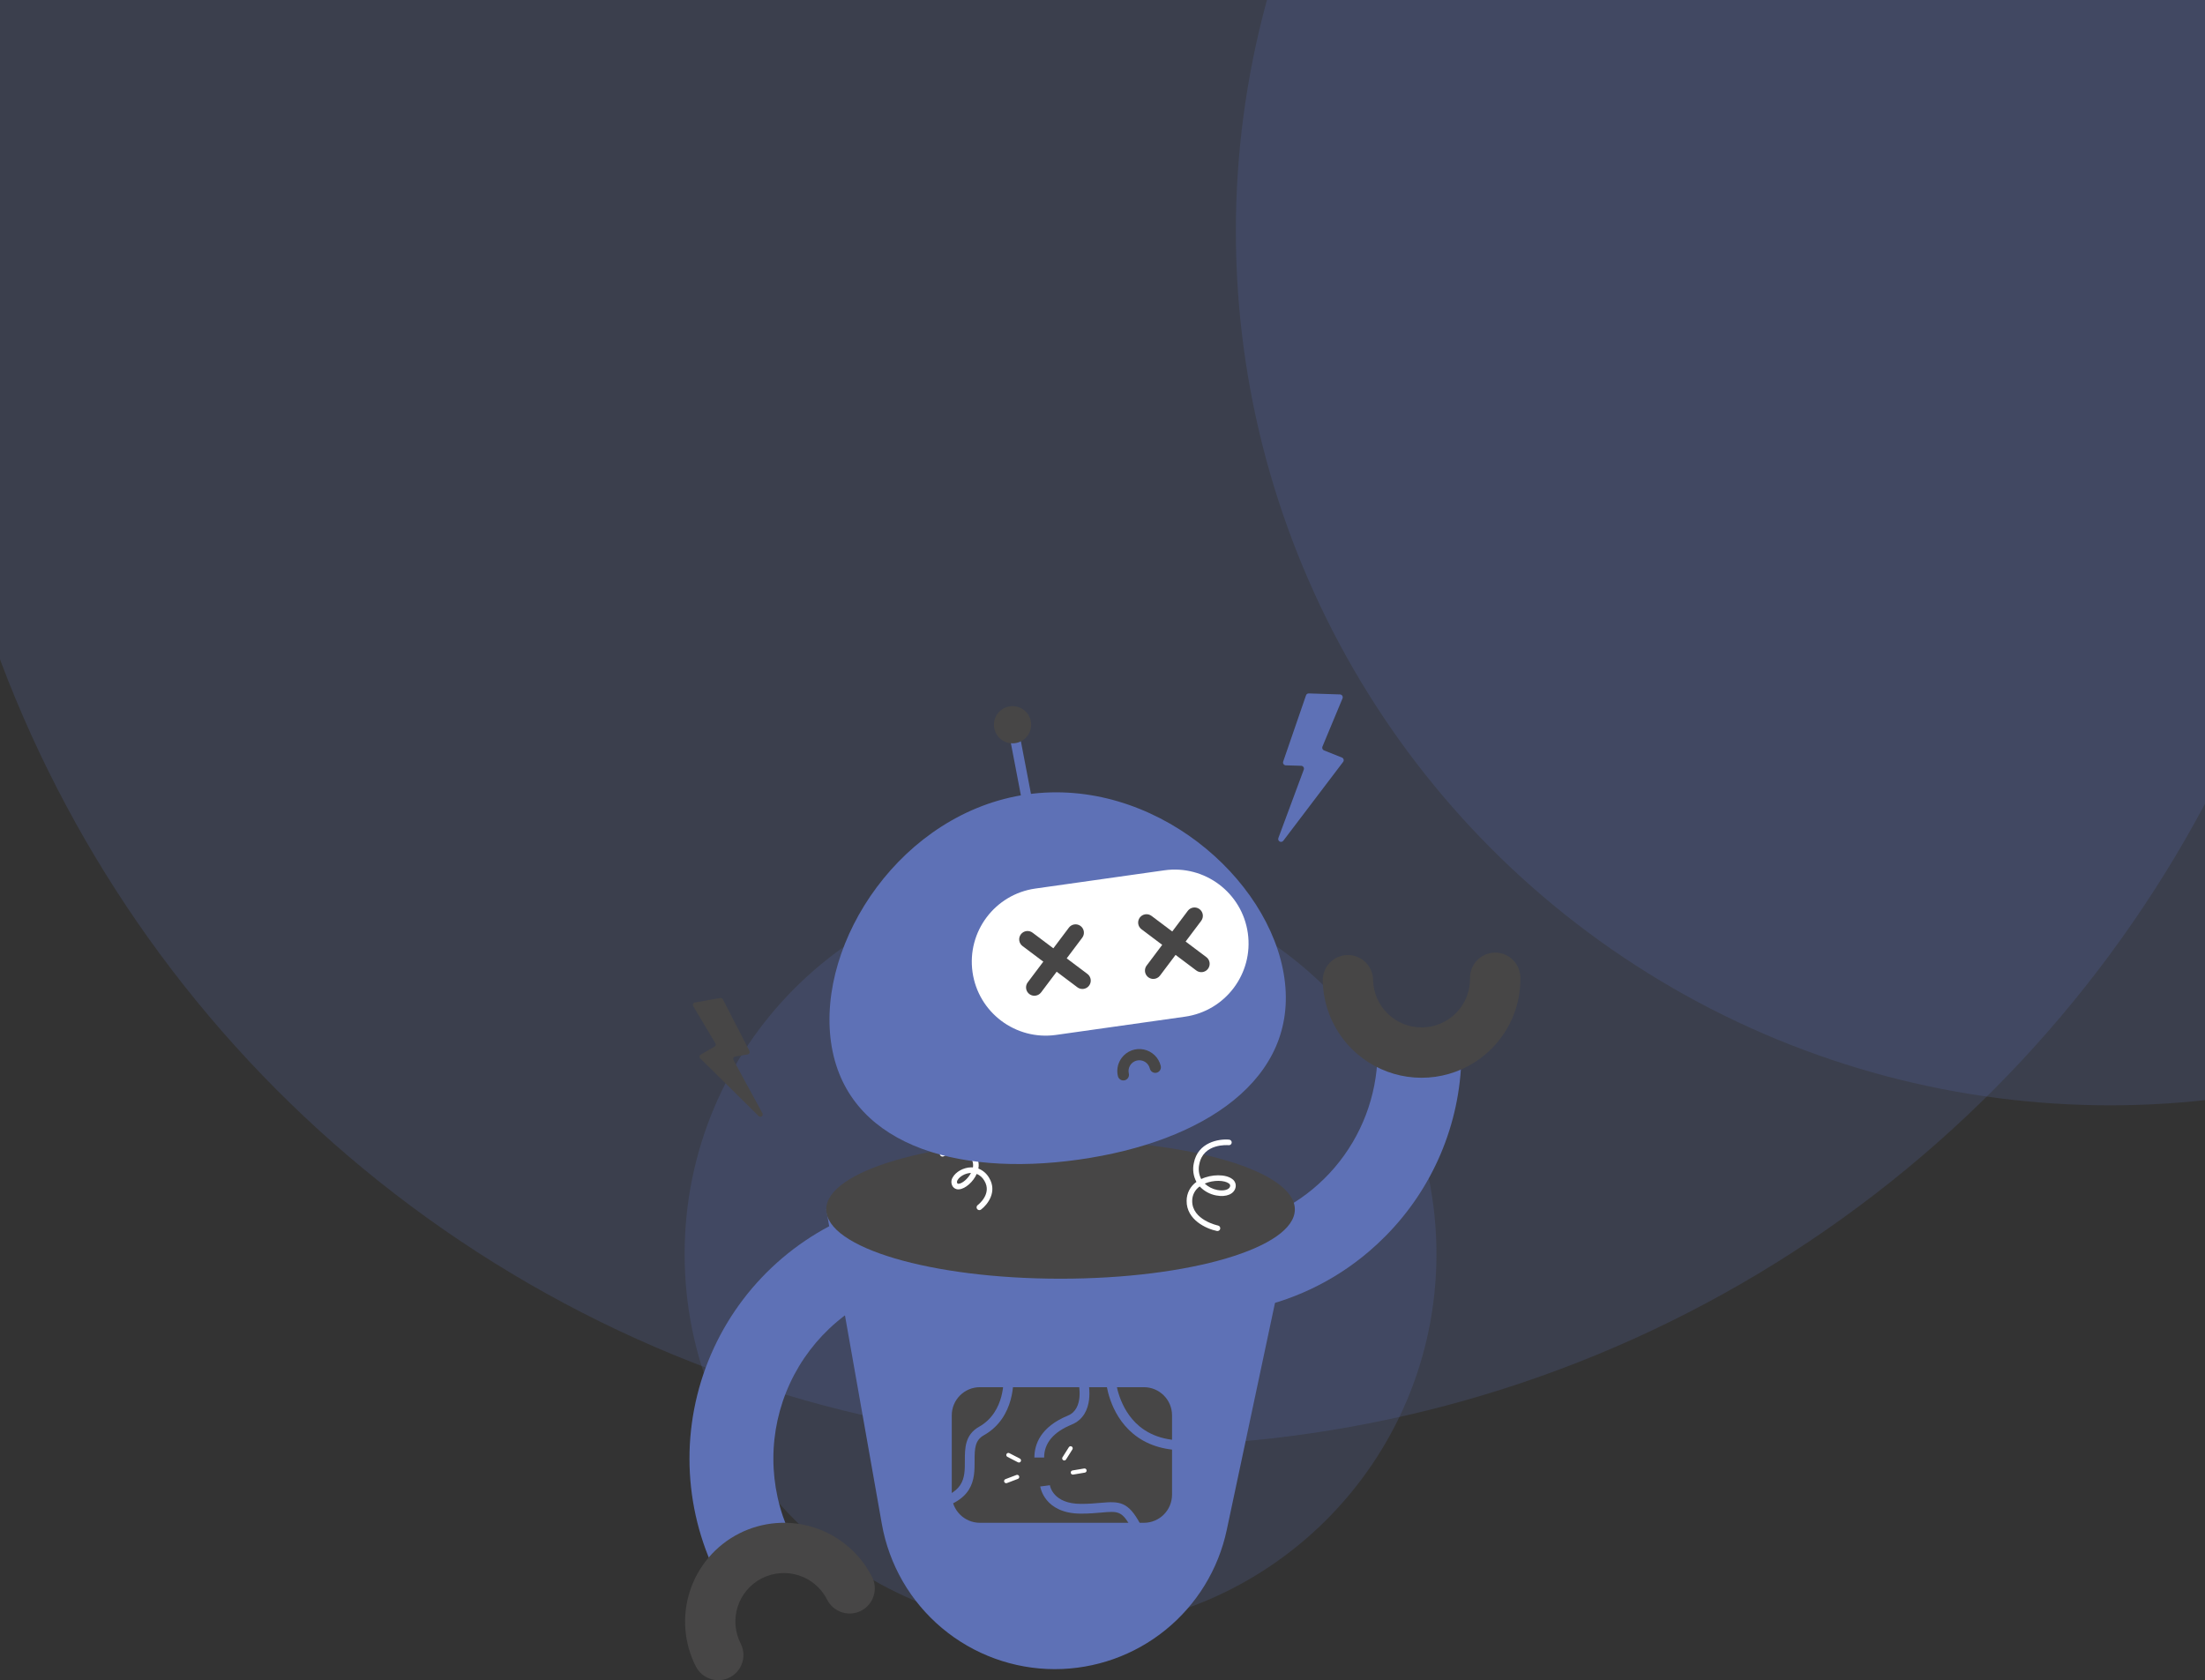 <svg width="744" height="567" viewBox="0 0 744 567" fill="none" xmlns="http://www.w3.org/2000/svg">
<rect x="0" y="0" width="744" height="567" fill="#333333" stroke="none"/>
<circle opacity="0.2" cx="383" cy="79" r="409" fill="#5E71B6"/>
<circle opacity="0.2" cx="712" cy="78" r="295" fill="#5E71B6"/>
<g clip-path="url(#clip0_138_10)">
<path opacity="0.2" d="M357.841 550.05C427.893 550.05 484.681 493.253 484.681 423.189C484.681 353.125 427.893 296.328 357.841 296.328C287.789 296.328 231 353.125 231 423.189C231 493.253 287.789 550.05 357.841 550.05Z" fill="#5E71B6"/>
<path d="M240.883 529.591C235.457 517.895 232.644 505.157 232.638 492.263C232.633 479.369 235.435 466.628 240.851 454.928C246.267 443.227 254.167 432.846 264 424.508C273.833 416.169 285.364 410.073 297.792 406.644L305.339 433.933C296.874 436.267 289.018 440.417 282.318 446.095C275.619 451.774 270.237 458.843 266.546 466.813C262.856 474.782 260.945 483.46 260.948 492.243C260.95 501.026 262.866 509.702 266.561 517.67L240.883 529.591Z" fill="#5E71B6"/>
<path d="M242.364 567C240.796 567.001 239.258 566.568 237.921 565.749C236.584 564.93 235.5 563.756 234.788 562.358C232.801 558.456 231.602 554.199 231.26 549.833C230.917 545.467 231.438 541.076 232.792 536.911C235.527 528.499 241.491 521.518 249.372 517.504C253.275 515.517 257.53 514.318 261.896 513.975C266.261 513.633 270.652 514.153 274.816 515.508C283.227 518.243 290.206 524.208 294.219 532.091C294.735 533.086 295.049 534.173 295.143 535.29C295.237 536.407 295.109 537.532 294.766 538.599C294.424 539.666 293.873 540.655 293.147 541.508C292.42 542.362 291.532 543.063 290.533 543.572C289.535 544.081 288.445 544.386 287.328 544.472C286.21 544.558 285.087 544.421 284.023 544.07C282.958 543.72 281.973 543.162 281.126 542.429C280.278 541.696 279.583 540.802 279.082 539.8C278.11 537.88 276.769 536.171 275.136 534.77C273.503 533.369 271.609 532.305 269.564 531.637C267.519 530.969 265.362 530.712 263.217 530.879C261.072 531.046 258.981 531.634 257.064 532.611C255.147 533.587 253.441 534.932 252.044 536.569C250.647 538.205 249.587 540.102 248.924 542.149C248.261 544.196 248.008 546.354 248.18 548.498C248.352 550.643 248.945 552.733 249.926 554.649C250.584 555.943 250.9 557.385 250.843 558.837C250.785 560.288 250.357 561.701 249.599 562.939C248.84 564.178 247.777 565.202 246.51 565.913C245.244 566.623 243.816 566.998 242.364 566.999V567Z" fill="#474646"/>
<path d="M461.88 422.34C449.95 432.53 435.515 439.349 420.068 442.091L415.084 414.217C428.818 411.741 441.274 404.589 450.337 393.975C459.4 383.361 464.513 369.938 464.808 355.983L493.111 356.574C492.673 379.315 483.486 401.012 467.463 417.152C465.666 418.968 463.805 420.697 461.88 422.34Z" fill="#5E71B6"/>
<path d="M501.248 355.764C496.431 359.858 490.55 362.497 484.29 363.376C478.03 364.254 471.649 363.335 465.892 360.726C460.134 358.116 455.237 353.924 451.77 348.637C448.303 343.351 446.411 337.187 446.312 330.866C446.29 328.622 447.157 326.46 448.724 324.853C450.29 323.246 452.429 322.324 454.673 322.289C456.916 322.254 459.083 323.109 460.699 324.666C462.315 326.224 463.248 328.357 463.296 330.601C463.364 334.94 465.152 339.075 468.267 342.095C471.383 345.116 475.57 346.775 479.908 346.707C484.247 346.64 488.381 344.851 491.4 341.736C494.42 338.62 496.079 334.432 496.012 330.093C495.977 327.84 496.838 325.666 498.406 324.048C499.973 322.431 502.12 321.502 504.372 321.467C506.624 321.432 508.798 322.293 510.415 323.861C512.033 325.429 512.961 327.576 512.996 329.828C513.076 334.209 512.286 338.563 510.673 342.636C509.059 346.71 506.654 350.423 503.596 353.561C502.845 354.337 502.062 355.071 501.248 355.764Z" fill="#474646"/>
<path d="M440.669 234.648L432.965 256.993C432.916 257.136 432.901 257.288 432.922 257.437C432.942 257.586 432.998 257.728 433.083 257.852C433.169 257.976 433.282 258.078 433.414 258.15C433.547 258.222 433.694 258.262 433.845 258.267L439.042 258.422C439.195 258.426 439.344 258.467 439.477 258.541C439.611 258.614 439.725 258.719 439.81 258.845C439.896 258.972 439.949 259.117 439.967 259.269C439.985 259.42 439.967 259.574 439.914 259.717L431.34 282.803C431.26 283.019 431.26 283.256 431.341 283.472C431.421 283.688 431.577 283.868 431.778 283.978C431.98 284.089 432.215 284.124 432.44 284.076C432.666 284.028 432.866 283.901 433.006 283.718L453.193 257.107C453.282 256.989 453.343 256.852 453.371 256.707C453.399 256.561 453.393 256.412 453.353 256.269C453.313 256.126 453.241 255.995 453.143 255.885C453.044 255.775 452.921 255.689 452.783 255.634L446.737 253.221C446.619 253.174 446.511 253.104 446.42 253.014C446.329 252.925 446.257 252.819 446.208 252.702C446.159 252.584 446.133 252.458 446.133 252.331C446.132 252.204 446.158 252.077 446.207 251.96L452.986 235.67C453.046 235.527 453.07 235.371 453.056 235.216C453.042 235.061 452.991 234.912 452.907 234.781C452.823 234.65 452.708 234.542 452.573 234.465C452.438 234.389 452.286 234.346 452.131 234.341L441.608 234C441.403 233.993 441.201 234.053 441.032 234.169C440.863 234.286 440.736 234.454 440.669 234.648Z" fill="#5E71B6"/>
<path d="M243.897 337.201L252.874 354.661C252.931 354.773 252.961 354.896 252.961 355.021C252.962 355.146 252.934 355.269 252.878 355.381C252.822 355.493 252.741 355.591 252.641 355.666C252.541 355.741 252.424 355.791 252.301 355.813L248.046 356.555C247.922 356.577 247.804 356.628 247.703 356.704C247.602 356.781 247.52 356.88 247.465 356.994C247.41 357.108 247.383 357.234 247.386 357.361C247.389 357.487 247.422 357.611 247.483 357.723L257.263 375.689C257.353 375.857 257.38 376.052 257.338 376.238C257.297 376.424 257.191 376.589 257.039 376.703C256.887 376.818 256.698 376.874 256.508 376.863C256.318 376.851 256.139 376.771 256.002 376.638L236.257 357.148C236.17 357.062 236.104 356.956 236.064 356.84C236.024 356.724 236.011 356.6 236.027 356.478C236.043 356.356 236.086 356.24 236.154 356.138C236.222 356.035 236.313 355.95 236.419 355.889L241.105 353.19C241.196 353.137 241.277 353.066 241.341 352.982C241.405 352.898 241.451 352.802 241.478 352.7C241.505 352.597 241.511 352.491 241.496 352.386C241.481 352.281 241.446 352.181 241.392 352.09L233.891 339.499C233.826 339.388 233.788 339.263 233.781 339.134C233.774 339.005 233.799 338.877 233.852 338.759C233.906 338.642 233.987 338.539 234.089 338.46C234.191 338.381 234.31 338.328 234.437 338.305L243.049 336.781C243.216 336.751 243.389 336.776 243.542 336.852C243.694 336.927 243.819 337.049 243.897 337.201Z" fill="#474646"/>
<path d="M278.781 408.13L297.549 514.289C299.975 528.013 307.156 540.443 317.832 549.398C328.508 558.354 341.997 563.263 355.931 563.263C369.515 563.263 382.688 558.598 393.245 550.047C403.802 541.496 411.103 529.578 413.926 516.288L436.9 408.128L278.781 408.13Z" fill="#5E71B6"/>
<path d="M357.841 431.508C401.504 431.508 436.9 421.041 436.9 408.13C436.9 395.218 401.504 384.751 357.841 384.751C314.177 384.751 278.781 395.218 278.781 408.13C278.781 421.041 314.177 431.508 357.841 431.508Z" fill="#474646"/>
<path d="M385.971 468.117H330.634C325.392 468.117 321.143 472.367 321.143 477.61V504.384C321.143 509.627 325.392 513.877 330.634 513.877H385.971C391.213 513.877 395.462 509.627 395.462 504.384V477.61C395.462 472.367 391.213 468.117 385.971 468.117Z" fill="#474646"/>
<path d="M352.307 491.852H349.017C349.017 487.517 350.981 481.543 360.336 477.7C365.816 475.449 364.001 467.13 363.982 467.046L367.188 466.31C367.293 466.763 369.651 477.43 361.586 480.741C355.429 483.27 352.307 487.01 352.307 491.852Z" fill="#5E71B6"/>
<path d="M381.823 515.801C378.624 509.802 377.289 509.921 371.659 510.421C369.826 510.584 367.546 510.787 364.762 510.787C352.3 510.787 351.003 501.715 350.991 501.624L354.254 501.209L352.623 501.416L354.252 501.194C354.29 501.451 355.286 507.497 364.761 507.497C367.399 507.497 369.507 507.309 371.367 507.144C377.701 506.579 380.672 506.651 384.725 514.253L381.823 515.801Z" fill="#5E71B6"/>
<path d="M343.795 493.538C343.683 493.538 343.572 493.511 343.472 493.459L339.916 491.626C339.75 491.54 339.625 491.392 339.568 491.214C339.511 491.035 339.527 490.842 339.613 490.676C339.699 490.51 339.847 490.384 340.026 490.328C340.204 490.271 340.397 490.287 340.563 490.373L344.119 492.206C344.26 492.278 344.372 492.396 344.438 492.54C344.504 492.684 344.519 492.846 344.482 493C344.444 493.154 344.356 493.29 344.232 493.388C344.107 493.486 343.953 493.539 343.795 493.538Z" fill="white"/>
<path d="M339.499 500.516C339.334 500.516 339.175 500.458 339.049 500.352C338.923 500.247 338.837 500.101 338.808 499.939C338.778 499.777 338.805 499.61 338.886 499.466C338.966 499.323 339.094 499.212 339.248 499.153L342.987 497.729C343.16 497.673 343.347 497.684 343.511 497.762C343.674 497.84 343.802 497.978 343.866 498.148C343.931 498.317 343.928 498.505 343.858 498.672C343.787 498.839 343.656 498.973 343.489 499.045L339.75 500.47C339.67 500.5 339.585 500.516 339.499 500.516Z" fill="white"/>
<path d="M361.989 497.619C361.812 497.618 361.642 497.552 361.512 497.432C361.382 497.312 361.302 497.148 361.287 496.972C361.272 496.796 361.324 496.621 361.433 496.481C361.541 496.342 361.698 496.248 361.872 496.218L365.82 495.551C366.004 495.521 366.192 495.565 366.344 495.673C366.495 495.782 366.598 495.946 366.629 496.13C366.66 496.313 366.617 496.502 366.509 496.654C366.402 496.806 366.238 496.91 366.055 496.942L362.107 497.609C362.068 497.615 362.028 497.619 361.989 497.619Z" fill="white"/>
<path d="M359.102 492.842C358.976 492.842 358.852 492.808 358.743 492.744C358.635 492.68 358.545 492.587 358.485 492.477C358.424 492.367 358.394 492.242 358.397 492.116C358.401 491.99 358.438 491.867 358.506 491.761L360.642 488.376C360.69 488.296 360.754 488.226 360.83 488.171C360.906 488.115 360.992 488.076 361.083 488.054C361.174 488.033 361.269 488.029 361.361 488.045C361.454 488.06 361.542 488.094 361.621 488.144C361.701 488.194 361.769 488.259 361.823 488.336C361.877 488.413 361.915 488.5 361.934 488.591C361.954 488.683 361.956 488.778 361.938 488.87C361.921 488.962 361.886 489.05 361.834 489.128L359.698 492.513C359.634 492.613 359.546 492.696 359.442 492.754C359.338 492.812 359.221 492.842 359.102 492.842Z" fill="white"/>
<path d="M399.343 489.39C392.499 489.39 386.789 487.52 382.326 483.808C374.08 476.95 373.196 466.365 373.162 465.918L376.442 465.671L374.802 465.795L376.442 465.669C376.45 465.763 377.28 475.352 384.454 481.299C389.154 485.194 395.561 486.73 403.51 485.864L403.866 489.135C402.364 489.302 400.854 489.387 399.343 489.39Z" fill="#5E71B6"/>
<path d="M313.573 509.839L312.965 506.605C325.578 504.233 325.568 498.985 325.557 492.909C325.55 488.816 325.542 484.178 330.362 481.466C339.327 476.422 338.609 464.989 338.601 464.873L341.881 464.626C341.923 465.18 342.789 478.249 331.975 484.333C328.987 486.014 328.84 488.684 328.847 492.902C328.859 499.166 328.872 506.961 313.573 509.839Z" fill="#5E71B6"/>
<path d="M410.794 415.424C410.731 415.424 410.668 415.417 410.606 415.405C407.045 414.688 400.327 411.644 400.387 405.244C400.382 403.989 400.68 402.752 401.256 401.638C401.832 400.523 402.669 399.564 403.695 398.843C402.645 396.896 402.334 394.636 402.82 392.478C404.163 385.479 411.209 384.252 414.749 384.584C414.997 384.608 415.225 384.729 415.383 384.921C415.541 385.112 415.618 385.359 415.595 385.606C415.572 385.854 415.452 386.082 415.261 386.242C415.07 386.401 414.824 386.478 414.576 386.456C414.229 386.424 406.023 385.768 404.666 392.833C404.266 394.538 404.494 396.33 405.307 397.881C408.796 396.197 413.576 396.188 415.77 397.866C416.209 398.167 416.551 398.59 416.754 399.082C416.957 399.575 417.011 400.116 416.911 400.639C416.472 402.929 413.786 404.071 410.384 403.417C408.242 403.027 406.283 401.958 404.796 400.368C404.008 400.917 403.366 401.649 402.926 402.502C402.485 403.355 402.259 404.302 402.267 405.262C402.206 411.702 410.891 413.544 410.978 413.562C411.207 413.608 411.41 413.737 411.549 413.925C411.688 414.112 411.752 414.345 411.729 414.577C411.706 414.809 411.597 415.024 411.424 415.181C411.251 415.337 411.026 415.424 410.793 415.424L410.794 415.424ZM406.49 399.408C407.676 400.514 409.149 401.263 410.741 401.57C412.983 401.999 414.845 401.447 415.068 400.284C415.101 400.103 415.077 399.917 414.999 399.751C414.92 399.584 414.791 399.447 414.63 399.359C413.211 398.273 409.512 398.096 406.49 399.408Z" fill="white"/>
<path d="M330.452 408.363C330.255 408.363 330.063 408.3 329.903 408.185C329.743 408.07 329.623 407.907 329.561 407.72C329.498 407.533 329.496 407.33 329.555 407.142C329.614 406.954 329.731 406.789 329.888 406.67C330.091 406.518 334.823 402.869 332.133 398.441C331.556 397.408 330.65 396.597 329.56 396.138C328.385 398.817 325.728 401.167 323.641 401.343C323.202 401.401 322.755 401.33 322.355 401.138C321.955 400.946 321.62 400.641 321.39 400.262C321.133 399.814 321.002 399.305 321.013 398.789C321.023 398.272 321.174 397.769 321.449 397.332C322.497 395.419 325.103 393.988 327.644 393.931C327.855 393.927 328.067 393.931 328.274 393.945C328.392 393.306 328.359 392.648 328.179 392.024C327.998 391.4 327.675 390.826 327.235 390.349C324.143 386.867 318.561 390.13 318.506 390.163C318.399 390.227 318.282 390.268 318.16 390.286C318.038 390.304 317.913 390.297 317.794 390.267C317.674 390.237 317.561 390.183 317.462 390.109C317.363 390.035 317.28 389.943 317.217 389.837C317.154 389.731 317.112 389.613 317.094 389.491C317.076 389.369 317.083 389.244 317.113 389.125C317.144 389.005 317.197 388.892 317.271 388.793C317.345 388.694 317.437 388.611 317.544 388.548C317.825 388.379 324.529 384.469 328.64 389.1C329.278 389.797 329.743 390.633 329.999 391.542C330.256 392.451 330.296 393.408 330.116 394.335C331.645 394.934 332.923 396.037 333.739 397.462C336.606 402.176 333.211 406.528 331.016 408.172C330.854 408.295 330.656 408.362 330.452 408.363ZM327.633 395.815C325.587 395.881 323.724 397.093 323.097 398.238C322.987 398.388 322.919 398.565 322.901 398.75C322.884 398.934 322.916 399.121 322.996 399.289C323.043 399.368 323.125 399.497 323.485 399.471C324.664 399.373 326.599 397.807 327.632 395.815H327.633Z" fill="white"/>
<path d="M433.379 330.087C438.191 364.119 406.261 385.341 364.017 391.315C321.773 397.289 285.213 385.757 280.401 351.722C275.59 317.688 304.348 274.04 346.592 268.066C388.835 262.092 428.567 296.053 433.379 330.087Z" fill="#5E71B6"/>
<path d="M392.854 293.694L349.346 299.847C335.708 301.775 326.216 314.396 328.144 328.036C330.072 341.676 342.691 351.17 356.329 349.241L399.837 343.088C413.474 341.16 422.967 328.539 421.038 314.899C419.11 301.259 406.491 291.765 392.854 293.694Z" fill="white"/>
<path d="M342.85 241.729L339.476 242.376L345.992 276.376L349.365 275.729L342.85 241.729Z" fill="#5E71B6"/>
<path d="M341.645 250.846C345.112 250.846 347.923 248.035 347.923 244.567C347.923 241.1 345.112 238.288 341.645 238.288C338.178 238.288 335.367 241.1 335.367 244.567C335.367 248.035 338.178 250.846 341.645 250.846Z" fill="#474646"/>
<path d="M365.21 333.733C364.599 333.733 364.005 333.534 363.518 333.166L345.042 319.268C344.741 319.048 344.487 318.769 344.294 318.45C344.101 318.13 343.974 317.775 343.919 317.406C343.864 317.036 343.884 316.66 343.976 316.298C344.068 315.936 344.231 315.596 344.455 315.297C344.679 314.999 344.961 314.748 345.283 314.559C345.605 314.37 345.962 314.248 346.332 314.198C346.702 314.148 347.078 314.172 347.439 314.268C347.799 314.365 348.137 314.532 348.432 314.761L366.907 328.66C367.381 329.015 367.731 329.511 367.907 330.076C368.083 330.642 368.077 331.249 367.889 331.81C367.701 332.372 367.342 332.861 366.861 333.206C366.38 333.552 365.802 333.738 365.21 333.736V333.733Z" fill="#474646"/>
<path d="M349.023 336.022C348.499 336.021 347.986 335.875 347.541 335.599C347.095 335.323 346.736 334.929 346.502 334.46C346.268 333.991 346.17 333.466 346.217 332.945C346.265 332.423 346.457 331.925 346.772 331.506L360.67 313.028C361.122 312.437 361.789 312.049 362.526 311.948C363.263 311.846 364.01 312.041 364.605 312.488C365.199 312.935 365.593 313.599 365.7 314.336C365.807 315.072 365.619 315.821 365.176 316.419L351.279 334.897C351.016 335.247 350.676 335.531 350.284 335.726C349.892 335.921 349.461 336.023 349.023 336.022Z" fill="#474646"/>
<path d="M405.331 328.058C404.72 328.058 404.126 327.859 403.639 327.491L385.164 313.592C384.866 313.37 384.615 313.091 384.424 312.772C384.234 312.453 384.109 312.099 384.056 311.731C384.003 311.363 384.023 310.988 384.115 310.628C384.207 310.268 384.37 309.93 384.593 309.633C384.817 309.336 385.096 309.086 385.417 308.897C385.737 308.709 386.091 308.586 386.46 308.535C386.828 308.483 387.202 308.506 387.562 308.6C387.921 308.694 388.259 308.859 388.554 309.084L407.029 322.983C407.503 323.339 407.853 323.834 408.029 324.4C408.205 324.965 408.199 325.572 408.011 326.134C407.823 326.696 407.464 327.184 406.983 327.53C406.502 327.876 405.924 328.061 405.332 328.06L405.331 328.058Z" fill="#474646"/>
<path d="M389.145 330.348C388.621 330.347 388.108 330.201 387.663 329.925C387.217 329.649 386.857 329.255 386.624 328.786C386.39 328.317 386.291 327.792 386.339 327.271C386.387 326.749 386.579 326.251 386.894 325.832L400.791 307.354C401.24 306.756 401.909 306.362 402.65 306.257C403.39 306.152 404.142 306.346 404.74 306.796C405.337 307.245 405.732 307.914 405.837 308.655C405.941 309.395 405.748 310.147 405.298 310.745L391.401 329.223C391.138 329.573 390.797 329.857 390.406 330.052C390.014 330.247 389.583 330.348 389.145 330.348Z" fill="#474646"/>
<path d="M378.497 356.956C379.346 355.832 380.497 354.973 381.815 354.478C383.133 353.983 384.565 353.873 385.943 354.16C387.322 354.448 388.59 355.122 389.601 356.103C390.611 357.083 391.322 358.331 391.65 359.701C391.71 359.943 391.721 360.195 391.683 360.442C391.645 360.688 391.559 360.925 391.429 361.138C391.3 361.351 391.129 361.537 390.927 361.683C390.726 361.83 390.497 361.936 390.254 361.994C390.012 362.052 389.76 362.062 389.513 362.022C389.267 361.983 389.031 361.895 388.819 361.764C388.606 361.633 388.422 361.461 388.277 361.258C388.131 361.056 388.027 360.826 387.97 360.583C387.859 360.118 387.657 359.679 387.375 359.291C387.094 358.904 386.739 358.576 386.332 358.326C385.924 358.076 385.47 357.908 384.998 357.833C384.525 357.758 384.042 357.777 383.577 357.889C383.111 358 382.672 358.202 382.285 358.484C381.898 358.765 381.57 359.12 381.32 359.528C381.07 359.936 380.902 360.389 380.827 360.862C380.752 361.335 380.771 361.817 380.883 362.283C380.996 362.77 380.912 363.282 380.65 363.707C380.387 364.132 379.967 364.436 379.481 364.553C378.995 364.669 378.483 364.589 378.056 364.329C377.629 364.069 377.322 363.65 377.203 363.165C376.973 362.217 376.933 361.232 377.087 360.268C377.24 359.304 377.583 358.38 378.096 357.549C378.22 357.344 378.354 357.146 378.497 356.956Z" fill="#474646"/>
</g>
<defs>
<clipPath id="clip0_138_10">
<rect width="282" height="333" fill="white" transform="translate(231 234)"/>
</clipPath>
</defs>
</svg>
